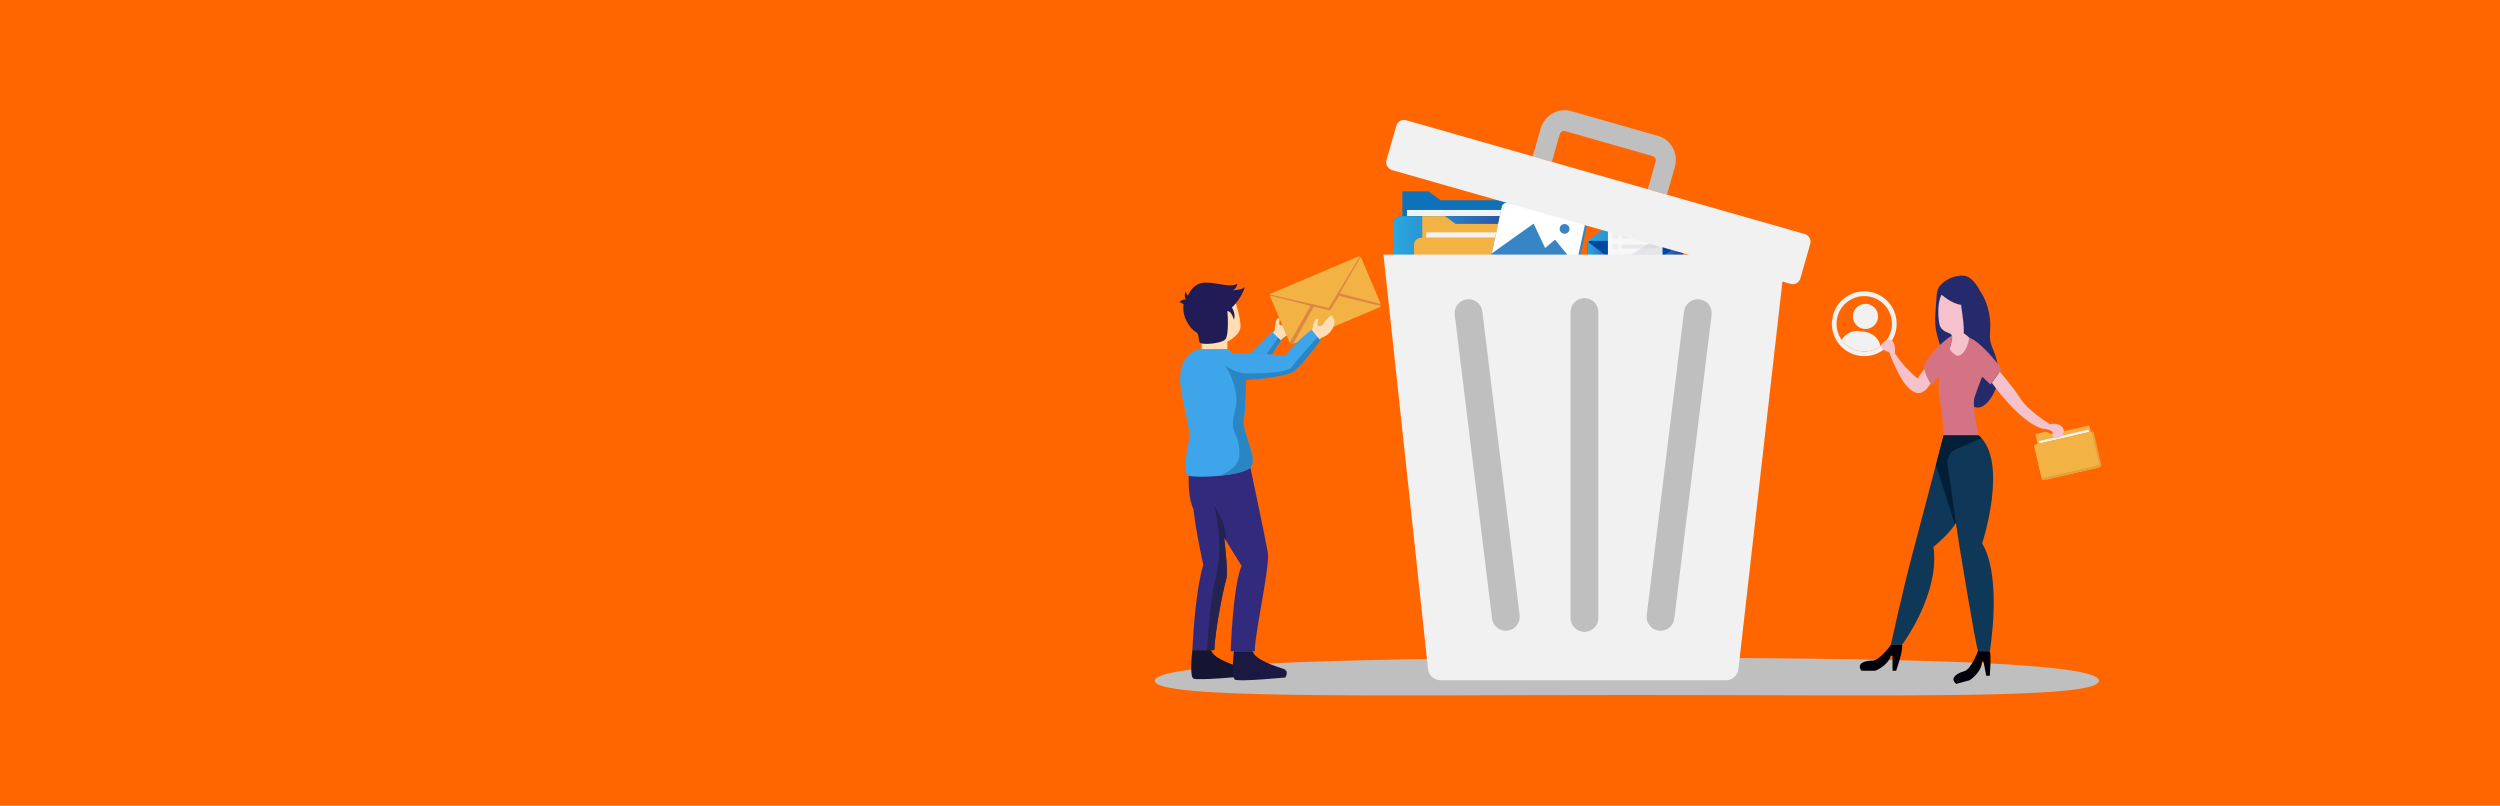 <?xml version="1.0" encoding="UTF-8"?><svg id="SSL_ILLUSTRATION" xmlns="http://www.w3.org/2000/svg" xmlns:xlink="http://www.w3.org/1999/xlink" viewBox="0 0 1024 330"><defs><style>.cls-1{fill:#d1cbcb;}.cls-1,.cls-2,.cls-3,.cls-4,.cls-5,.cls-6,.cls-7,.cls-8,.cls-9,.cls-10,.cls-11,.cls-12,.cls-13,.cls-14,.cls-15,.cls-16,.cls-17,.cls-18,.cls-19,.cls-20,.cls-21,.cls-22,.cls-23,.cls-24,.cls-25,.cls-26,.cls-27,.cls-28,.cls-29,.cls-30,.cls-31,.cls-32,.cls-33,.cls-34,.cls-35,.cls-36{stroke-width:0px;}.cls-2{fill:#031f38;}.cls-3{fill:url(#linear-gradient);}.cls-4{fill:#2b85c2;}.cls-5{fill:#e5a03c;}.cls-6{fill:#0f3757;}.cls-7{fill:#f5c1ca;}.cls-8{fill:#f7f7f7;}.cls-9{fill:#242353;}.cls-10{fill:#0d72b9;}.cls-11{fill:#211c55;}.cls-12{fill:url(#linear-gradient-5);}.cls-37{opacity:.35;}.cls-13{fill:none;}.cls-14{fill:#dc8744;}.cls-15{fill:#1b1941;}.cls-16{fill:#e4e5ea;}.cls-17{fill:#f3b344;}.cls-18{fill:#ddd;}.cls-19{fill:#bfbfbf;}.cls-20{fill:#ffddb5;}.cls-21{fill:#000006;}.cls-22{fill:#3ca2e9;}.cls-23{fill:#fff;}.cls-24{fill:url(#linear-gradient-2);}.cls-25{fill:#0046a4;}.cls-26{fill:#f60;}.cls-27{fill:url(#linear-gradient-3);}.cls-28{fill:#f1f2f2;}.cls-38{clip-path:url(#clippath);}.cls-29{fill:#3ea5eb;}.cls-30{fill:#d37383;}.cls-31{fill:#f1f1f1;}.cls-32{fill:#141433;}.cls-33{fill:#3885c6;}.cls-34{fill:url(#linear-gradient-4);}.cls-35{fill:#252a6c;}.cls-36{fill:#322b7d;}</style><clipPath id="clippath"><rect class="cls-13" x="750.33" y="119.34" width="26.54" height="26.54" transform="translate(511.06 865.34) rotate(-80.83)"/></clipPath><linearGradient id="linear-gradient" x1="570.59" y1="105.53" x2="629.01" y2="105.53" gradientUnits="userSpaceOnUse"><stop offset="0" stop-color="#29a9e1"/><stop offset=".24" stop-color="#2a91d0"/><stop offset=".76" stop-color="#2d54a4"/><stop offset="1" stop-color="#2f368f"/></linearGradient><linearGradient id="linear-gradient-2" x1="650.51" y1="91.57" x2="688.97" y2="91.57" xlink:href="#linear-gradient"/><linearGradient id="linear-gradient-3" x1="650.14" y1="109.02" x2="663.42" y2="109.02" xlink:href="#linear-gradient"/><linearGradient id="linear-gradient-4" x1="676.04" y1="109.02" x2="689.35" y2="109.02" xlink:href="#linear-gradient"/><linearGradient id="linear-gradient-5" x1="651.16" y1="114.93" x2="689.03" y2="114.93" xlink:href="#linear-gradient"/></defs><rect class="cls-26" width="1024" height="330"/><path class="cls-19" d="m859.75,278.84c0,7.64-83.72,5.83-190.51,5.83s-196.23,1.8-196.23-5.83,89.44-9.41,196.23-9.41,190.51,1.78,190.51,9.41Z"/><g class="cls-38"><path class="cls-31" d="m776.7,134.72c-.58,3.59-2.55,6.62-5.28,8.6-2.76,2.02-6.3,2.97-9.94,2.38h0c-3.64-.59-6.7-2.6-8.68-5.39-1.96-2.74-2.88-6.23-2.3-9.83,1.17-7.24,7.98-12.15,15.21-10.99,7.24,1.17,12.15,7.98,10.99,15.21"/><path class="cls-26" d="m774.8,134.42c-.5,3.07-2.18,5.66-4.51,7.36-2.36,1.72-5.38,2.54-8.5,2.04h0c-3.11-.5-5.73-2.23-7.42-4.6-1.68-2.35-2.47-5.33-1.97-8.4,1-6.19,6.82-10.39,13.01-9.39s10.39,6.82,9.39,13.01"/><path class="cls-31" d="m765.33,124.57c.37.14.76.26,1.11.44,2.1,1.07,3.23,3.49,2.68,5.73-.58,2.38-2.62,4.01-5.03,4.01-2.97,0-5.32-2.49-5.15-5.46.16-2.82,2.59-4.99,5.4-4.84.05,0,.1,0,.15,0l.83.13Z"/><path class="cls-31" d="m770.29,141.77c-2.36,1.72-5.38,2.54-8.5,2.04h0c-3.11-.5-5.73-2.23-7.43-4.61,1.33-2.21,3.75-3.67,6.45-3.67.33,0,.66.03.99.08.82.12,1.64.25,2.45.39,3.01.52,5.39,2.83,6.03,5.77"/></g><path class="cls-7" d="m776.16,144.75s.62-6.44-2.7-5.4c-3.32,1.04-2.91,1.97-2.7,3.12.21,1.14,3.32,1.56,3.32,2.29s3.84,9.88,6.65,13.04c2.81,3.16,6.28,5.57,10.05-.73l-2.56-5.98-2.82,3.95s-5.51-4.47-9.25-10.29Z"/><polygon class="cls-10" points="628.2 124.63 574.42 124.63 574.42 82 574.42 78.38 585.11 78.38 590.06 82 628.2 82 628.2 124.63"/><rect class="cls-28" x="576.3" y="86.01" width="50.15" height="2.53"/><path class="cls-10" d="m574.1,88.54h53.29c1.94,0,3.51,1.57,3.51,3.51v29.06c0,1.94-1.57,3.51-3.51,3.51h-53.29c-1.94,0-3.51-1.57-3.51-3.51v-29.06c0-1.94,1.57-3.51,3.51-3.51Z"/><rect class="cls-3" x="570.59" y="88.54" width="58.41" height="33.97" rx="3.35" ry="3.35"/><polygon class="cls-17" points="629.38 128.81 582.56 128.81 582.56 91.69 582.56 88.54 591.87 88.54 596.17 91.69 629.38 91.69 629.38 128.81"/><rect class="cls-28" x="584.19" y="95.18" width="43.66" height="2.21"/><rect class="cls-5" x="579.22" y="97.39" width="52.52" height="31.42" rx="3.06" ry="3.06"/><path class="cls-17" d="m582.14,97.39h45.02c1.61,0,2.92,1.31,2.92,2.92v23.74c0,1.61-1.31,2.92-2.92,2.92h-45.02c-1.61,0-2.92-1.31-2.92-2.92v-23.74c0-1.61,1.31-2.92,2.92-2.92Z"/><path class="cls-25" d="m652.22,98.34h35.06c1.15,0,2.08.93,2.08,2.08v17.63c0,1.15-.93,2.08-2.08,2.08h-35.06c-1.15,0-2.08-.93-2.08-2.08v-17.63c0-1.15.93-2.08,2.08-2.08Z"/><path class="cls-24" d="m669.74,84.49h0l-19.16,13.84c-.14.1-.07.33.11.33h38.1c.18,0,.25-.22.11-.33l-19.16-13.84Z"/><rect class="cls-8" x="658.6" y="88.56" width="22.28" height="26.7"/><polygon class="cls-16" points="680.88 96.18 680.88 115.26 658.6 115.26 658.6 110.48 680.88 96.18"/><rect class="cls-18" x="661.91" y="92.09" width="15.52" height=".69"/><g class="cls-37"><path class="cls-1" d="m678.2,97.59h-13.08c-.51,0-.92-.38-.92-.84h0c0-.47.41-.84.92-.84h13.08c.51,0,.92.38.92.84h0c0,.47-.41.84-.92.84Z"/><path class="cls-1" d="m678.28,101.81h-13.24c-.47,0-.84-.38-.84-.84h0c0-.47.38-.84.84-.84h13.24c.47,0,.84.38.84.84h0c0,.47-.38.84-.84.84Z"/><path class="cls-18" d="m661.14,99.87h1.18c.36,0,.65.29.65.65v.89c0,.36-.29.65-.65.65h-1.18c-.36,0-.65-.29-.65-.65v-.89c0-.36.29-.65.65-.65Z"/><path class="cls-18" d="m661.14,104.1h1.18c.36,0,.65.29.65.65v.89c0,.36-.29.65-.65.65h-1.18c-.36,0-.65-.29-.65-.65v-.89c0-.36.29-.65.65-.65Z"/><path class="cls-18" d="m661.08,108.32h1.29c.33,0,.6.27.6.6v1c0,.33-.27.6-.6.6h-1.29c-.33,0-.6-.27-.6-.6v-1c0-.33.27-.6.6-.6Z"/><path class="cls-18" d="m661.14,95.65h1.18c.36,0,.65.29.65.65v.89c0,.36-.29.65-.65.65h-1.18c-.36,0-.65-.29-.65-.65v-.89c0-.36.29-.65.65-.65Z"/><path class="cls-1" d="m678.2,106.04h-13.08c-.51,0-.92-.38-.92-.84h0c0-.47.41-.84.92-.84h13.08c.51,0,.92.38.92.84h0c0,.47-.41.84-.92.84Z"/><path class="cls-1" d="m678.2,110.26h-13.08c-.51,0-.92-.38-.92-.84h0c0-.47.41-.84.92-.84h13.08c.51,0,.92.38.92.84h0c0,.47-.41.84-.92.84Z"/></g><path class="cls-25" d="m681.31,108.32l-3.46,1.98-1.8-1.38-.65.82-5.54,3.97-5.35-3.97-1.07-.82-1.8,1.38-3.45-1.97c-.22,0-.39.32-.39.72v9.36c0,.4.17.72.39.72h23.13c.22,0,.39-.32.39-.72v-9.36c0-.4-.17-.72-.39-.72Z"/><path class="cls-27" d="m663.42,108.92l-13.21-10c-.05.12-.08.25-.08.38v19.81l13.29-10.19Z"/><path class="cls-34" d="m689.35,119.13v-19.82c0-.14-.03-.27-.08-.39l-13.22,10.01,13.31,10.21Z"/><path class="cls-12" d="m688.39,120.13c.25,0,.48-.1.65-.25l-13.64-10.14-5.54,3.97-5.35-3.97-13.34,10.39h37.23Z"/><path class="cls-33" d="m620.34,80.48h20.28c1.1,0,2,.89,2,2v31.73c0,1.1-.89,2-2,2h-20.28c-1.1,0-2-.89-2-2v-31.73c0-1.1.89-2,2-2Z" transform="translate(401.22 693.85) rotate(-77.81)"/><rect class="cls-23" x="618.79" y="80.13" width="22.81" height="34.81" rx="1.91" ry="1.91" transform="translate(401.79 692.92) rotate(-77.81)"/><path class="cls-33" d="m636.93,98.16l-4.05,3.42-4.71-9.99-17.09,12.17c-.07.84.7,1.68,1.83,1.92l29.65,6.41c1.21.26,2.34-.25,2.53-1.13l.49-2.25-8.66-10.55Z"/><path class="cls-33" d="m642.81,94.18c-.23,1.07-1.3,1.75-2.39,1.52-1.09-.24-1.78-1.3-1.55-2.37.23-1.07,1.3-1.75,2.39-1.52,1.09.24,1.78,1.3,1.55,2.37Z"/><path class="cls-31" d="m566.66,104.28l18.26,169.72c.28,2.65,2.52,4.65,5.18,4.65h116.79c2.65,0,4.88-1.99,5.17-4.62l19.27-169.75h-164.67Z"/><path class="cls-19" d="m648.99,258.83c-3.14,0-5.69-2.55-5.69-5.69v-125.35c0-3.14,2.55-5.69,5.69-5.69s5.69,2.55,5.69,5.69v125.35c0,3.14-2.55,5.69-5.69,5.69Z"/><path class="cls-19" d="m617.48,258.32c-3.12.38-5.96-1.84-6.34-4.96l-15.28-124.41c-.38-3.12,1.84-5.96,4.96-6.34,3.12-.38,5.96,1.84,6.34,4.96l15.28,124.41c.38,3.12-1.84,5.96-4.96,6.34Z"/><path class="cls-19" d="m679.46,258.32c3.12.38,5.96-1.84,6.34-4.96l15.28-124.41c.38-3.12-1.84-5.96-4.96-6.34-3.12-.38-5.96,1.84-6.34,4.96l-15.28,124.41c-.38,3.12,1.84,5.96,4.96,6.34Z"/><path class="cls-19" d="m682.78,79.74l-7.85-2.24,3.21-11.26c.28-.99-.26-2.02-1.21-2.3l-35.82-10.23c-.95-.27-1.96.32-2.24,1.31l-3.21,11.26-7.85-2.24,3.21-11.26c1.58-5.52,7.16-8.79,12.44-7.28l35.82,10.23c5.28,1.51,8.3,7.23,6.72,12.75l-3.21,11.26Z"/><path class="cls-31" d="m739.19,95.85l-163.19-46.6c-1.75-.5-3.58.51-4.08,2.27l-4.01,14.06c-.5,1.75.51,3.58,2.27,4.08l163.19,46.6c1.75.5,3.58-.51,4.08-2.27l4.01-14.06c.5-1.75-.51-3.58-2.27-4.08Z"/><polygon class="cls-17" points="859.75 191.48 838.01 196.49 834.05 179.26 833.71 177.79 838.04 176.8 840.37 177.8 855.79 174.26 859.75 191.48"/><rect class="cls-28" x="835.03" y="178.36" width="20.8" height="1.05" transform="translate(-18.58 194.1) rotate(-12.96)"/><path class="cls-5" d="m835.15,179.26h23.67c.37,0,.68.3.68.68v13.61c0,.37-.3.68-.68.68h-23.67c-.37,0-.68-.3-.68-.68v-13.61c0-.37.3-.68.68-.68Z" transform="translate(-20.31 194.64) rotate(-12.96)"/><rect class="cls-17" x="834.38" y="179.36" width="24.23" height="14.09" rx=".65" ry=".65" transform="translate(-20.24 194.53) rotate(-12.96)"/><path class="cls-35" d="m796.37,145.1s-4.39-7.72-3.67-16.23c.72-8.52.15-10.16,2.53-12.55,2.38-2.38,7.28-4.2,10.3-3.12,3.02,1.08,4.81,4.88,6.03,6.81,2.14,3.39,3.26,7.52,3.61,11.38.36,3.86-.97,6.92,1,11.26,2.15,4.76,2.75,9.66,2.29,13.24-.46,3.58-4.71,12.42-9.52,10.89-4.81-1.53-10.62-22.64-10.62-22.64l-1.95.96Z"/><path class="cls-7" d="m799.09,140.9s.98-3.24,0-4.03c-.98-.79-4.16-.91-4.77-4.43-.61-3.52-.61-9.2.98-11.7,0,0,4.4,3.86,7.95,4.09,0,0,1.1,7.61,1.1,9.31v2.38s1.71,1.11,2.37,1.93c1.25,1.55-1.91,8.74-4.4,8.18-2.49-.57-4.08-2.73-4.08-2.73l.86-3.01Z"/><path class="cls-6" d="m796.11,178.31s-8.52,32.62-12.68,48.21c-4.16,15.58-8.94,37.61-8.94,37.61h4.57s15.65-20.82,12.88-40.11c0,0,7.13-5.77,9.18-9.95,2.05-4.18-1.9-34.31-5.02-35.77Z"/><path class="cls-6" d="m796.11,178.31s5.82,42.18,6.65,46.55c0,0,6.23,38.24,7.48,41.98h4.78s5.2-30.34-3.12-44.26c0,0,11.01-33.66-1.45-44.26h-14.34Z"/><path class="cls-21" d="m774.5,264.13s-4.57,6.44-7.48,6.44-6.86,1.04-4.57,4.16h5.68s5.12-1.87,6.37-6.23l.68.18v6.05h1.48s2.96-8.36,2.42-10.6h-4.57Z"/><path class="cls-21" d="m810.13,266.73s-2.72,7.42-5.52,8.18c-2.81.77-6.34,2.81-3.32,5.21l5.48-1.5s5.02-3.19,5.07-7.73l.62.15,1.1,5.73,1.43.04s.7-7.95.03-9.99l-4.89-.1Z"/><path class="cls-7" d="m815.86,156.79s11.22,16.12,20.78,18.82c0,0,4.57.21,4.16,2.18-.42,1.97,2.39,2.29,3.95.52,1.56-1.77.15-5.59-5.09-4.57,0,0-8.73-5.3-11.95-10.29-3.22-4.99-8.6-11.22-8.6-11.22l-3.24,4.56Z"/><path class="cls-30" d="m807.33,138.62c-.27-.13-.52-.24-.78-.35-.5,5.1-3.64,8.59-5.69,7.05-1.87-1.4-2.52-2.07-1.95-3.8.87-2.66,1.18-4.51.02-3.68-.21.09-.33.16-.33.16,0,0-7.72,5.4-10.51,11.84,0,0-.09,3.53,3.23,8l2.91-3.74s-.52,6.03.42,10.18c.94,4.16,1.45,14.03,1.45,14.03h14.34s-2.81-12.16-1.66-15.59c1.14-3.43,3.12-8.42,3.12-8.42l3.43,3.22,4.57-6.44s-7.27-9.87-12.57-12.47Z"/><path class="cls-2" d="m801.14,214.04h0s-3.39-24.01-3.39-24.01c-.36-2.54,1.03-5.01,3.39-6.03l10.5-4.53s-.01-.02-.02-.02c-.28-.27-.76-.68-1.32-1.14h-14.18s-1.32,5.04-3.16,12.1l7.76,24.44c.16-.26.3-.52.42-.77,0,0,0,0,0,0,.2,1.37.39,2.67.56,3.85l-.55-3.88Z"/><path class="cls-20" d="m520.34,137.32s1.68-1.33,1.8-2.39c.11-.96.09-.62.11-1.03,0-.14.04-.42.04-.42,0,0,.29-2.62.99-3.02.7-.39,1.09.13.7,1.52-.38,1.39,1.37,2,2.45-.09,1.08-2.09,2.87-4.2,3.19-3.42.32.78-.83,2.4-.83,2.4,0,0,.06.06.34-.37.27-.43.59-1.69.79-1.47.2.23,1.59,1.58.39,4.51-1.2,2.93-3.04,3.74-3.77,4.17-.73.44-3.02,2.53-3.41,3.49,0,0-3.6-2.27-2.8-3.88Z"/><path class="cls-20" d="m506.22,124.24s1.89,5.85,1.89,9.44-5.38,6.27-5.38,6.27v3.14h-10.59s.16-1.7,0-2.42c-.16-.72,7.7-16.01,14.07-16.43Z"/><path class="cls-36" d="m497.36,266.3h-8.96s.9-23.3,4.48-34.95c0,0-3.14-13.89-4.03-22.85,0,0-2.69-4.48-1.79-16.13l25.09-.9s6.27,29.57,7.17,34.95c.9,5.38-5.38,33.15-5.38,40.32h-9.86s.9-26.88,4.48-34.95c0,0-4.48-7.17-7.17-11.65,0,0,1.79,14.34.9,17.03-.9,2.69-4.48,19.71-4.93,29.12Z"/><polygon class="cls-22" points="512.09 144.72 521.1 135.92 524.69 139.51 520.9 145.28 512.09 144.72"/><path class="cls-9" d="m502.29,237.18c.9-2.69-.9-17.03-.9-17.03.27.45.56.92.85,1.41h0c.4-7.1-4.88-14.41-4.88-14.41,3.58,15.23,1.79,25.09,0,32.26-1.79,7.17-3.01,26.88-3.01,26.88h3.01c.45-9.41,4.03-26.43,4.93-29.12Z"/><path class="cls-32" d="m488.4,266.3s-1.34,10.75.45,11.65c1.79.9,20.61-.9,20.61-.9,0,0,1.79-2.69-.9-3.58-2.69-.9-11.57-3.58-12.5-7.17h-7.66Z"/><path class="cls-15" d="m505.42,266.75s-1.34,10.75.45,11.65c1.79.9,20.61-.9,20.61-.9,0,0,1.79-2.69-.9-3.58-2.69-.9-11.57-3.58-12.5-7.17h-7.66Z"/><path class="cls-11" d="m509.9,117.55c-1.34,1.34-4.93,1.34-4.93,1.34,1.79-.9,1.79-2.69,1.79-2.69-2.69,1.79-7.62-.45-12.99-.45s-7.17,5.38-7.17,5.38c-.9-.9-.9-1.79-.9-1.79-.9,1.79,0,3.58,0,3.58-.9-.9-2.69.9-2.69.9.9,0,1.79.9,1.79.9-.9,5.38,3.14,10.3,4.93,11.2,1.79.9.9,3.58,1.79,4.48.9.9,8.51.45,10.3-1.34,1.79-1.79.9-11.65.9-11.65,1.79,0,2.69,3.58,2.69,3.58.89-2.68-.85-5.01-.85-5.02,3.96-3.6,5.34-8.42,5.34-8.42Z"/><polygon class="cls-4" points="520.9 145.28 524.69 139.51 523.53 138.35 518.66 145.14 520.9 145.28"/><path class="cls-14" d="m565,125.84l-35.39,15.01c-.51.21-1.09-.02-1.31-.53l-8-18.85c-.21-.51.02-1.09.53-1.31l35.39-15.01c.51-.21,1.09.02,1.31.53l8,18.85c.21.51-.02,1.09-.53,1.31Z"/><polygon class="cls-14" points="536.79 125.25 538.14 125.59 544.82 127.2 548.48 121.21 548.77 120.17 553.99 121.52 547.06 130.51 535.32 127.85 536.79 125.25"/><path class="cls-17" d="m536.79,125.25l-16.57-4.17c0,.13.02.27.08.39l7.98,18.8,8.51-15.03Z"/><path class="cls-17" d="m565.52,124.5l-7.98-18.82c-.06-.13-.14-.25-.24-.34l-8.52,14.83,16.74,4.33Z"/><path class="cls-17" d="m565,125.84c.24-.1.41-.28.51-.5l-17.03-4.13-3.66,6-6.68-1.61-8.47,15.23,35.34-14.99Z"/><path class="cls-17" d="m544.24,126.11h0l-23.76-5.43c-.18-.04-.2-.28-.03-.35l36.17-15.34c.17-.07.33.11.23.27l-12.61,20.86Z"/><path class="cls-20" d="m535.46,137.07s1.83-1.12,2.08-2.16c.22-.94.16-.61.23-1.01.02-.14.09-.41.09-.41,0,0,.6-2.57,1.35-2.87.74-.31,1.06.25.52,1.59-.55,1.34,1.12,2.15,2.44.2,1.32-1.95,3.35-3.82,3.58-3.01.23.81-1.11,2.28-1.11,2.28,0,0,.06.06.38-.33.32-.39.79-1.61.96-1.36.17.25,1.39,1.76-.15,4.53-1.54,2.77-3.47,3.34-4.24,3.69-.77.34-3.3,2.15-3.8,3.05,0,0-3.3-2.69-2.32-4.19Z"/><path class="cls-29" d="m503.18,143.09h-12.54s-6.27,1.79-7.17,9.86c-.9,8.06,4.48,21.51,3.58,26.88-.9,5.38-2.97,13.9-.14,15.01,2.83,1.11,21.65.22,25.23-3.37,3.58-3.58-3.58-14.34-2.69-19.71.9-5.38.9-16.13.9-16.13,0,0,16.13-.9,19.71-3.58,3.58-2.69,10.75-12.54,10.75-12.54l-3.58-4.48s-7.17,5.38-10.75,10.75c0,0-17.92-1.79-21.51-.9l-1.79-1.79Z"/><path class="cls-4" d="m510.35,155.64s16.13-.9,19.71-3.58c3.58-2.69,10.75-12.54,10.75-12.54l-1.15-1.43c-2.65,2.91-9.09,10.06-10.5,12.18-1.79,2.69-14.34,2.69-18.82,2.69s-8.96-3.58-8.96-3.58c0,0,2.69,2.69,4.48,9.86,1.79,7.17-.9,9.86-.9,14.34s2.69,4.48,2.69,12.54c0,4.35-4.18,7.14-8.02,8.78,5.38-.55,10.75-1.65,12.5-3.4,3.58-3.58-3.58-14.34-2.69-19.71.9-5.38.9-16.13.9-16.13Z"/></svg>